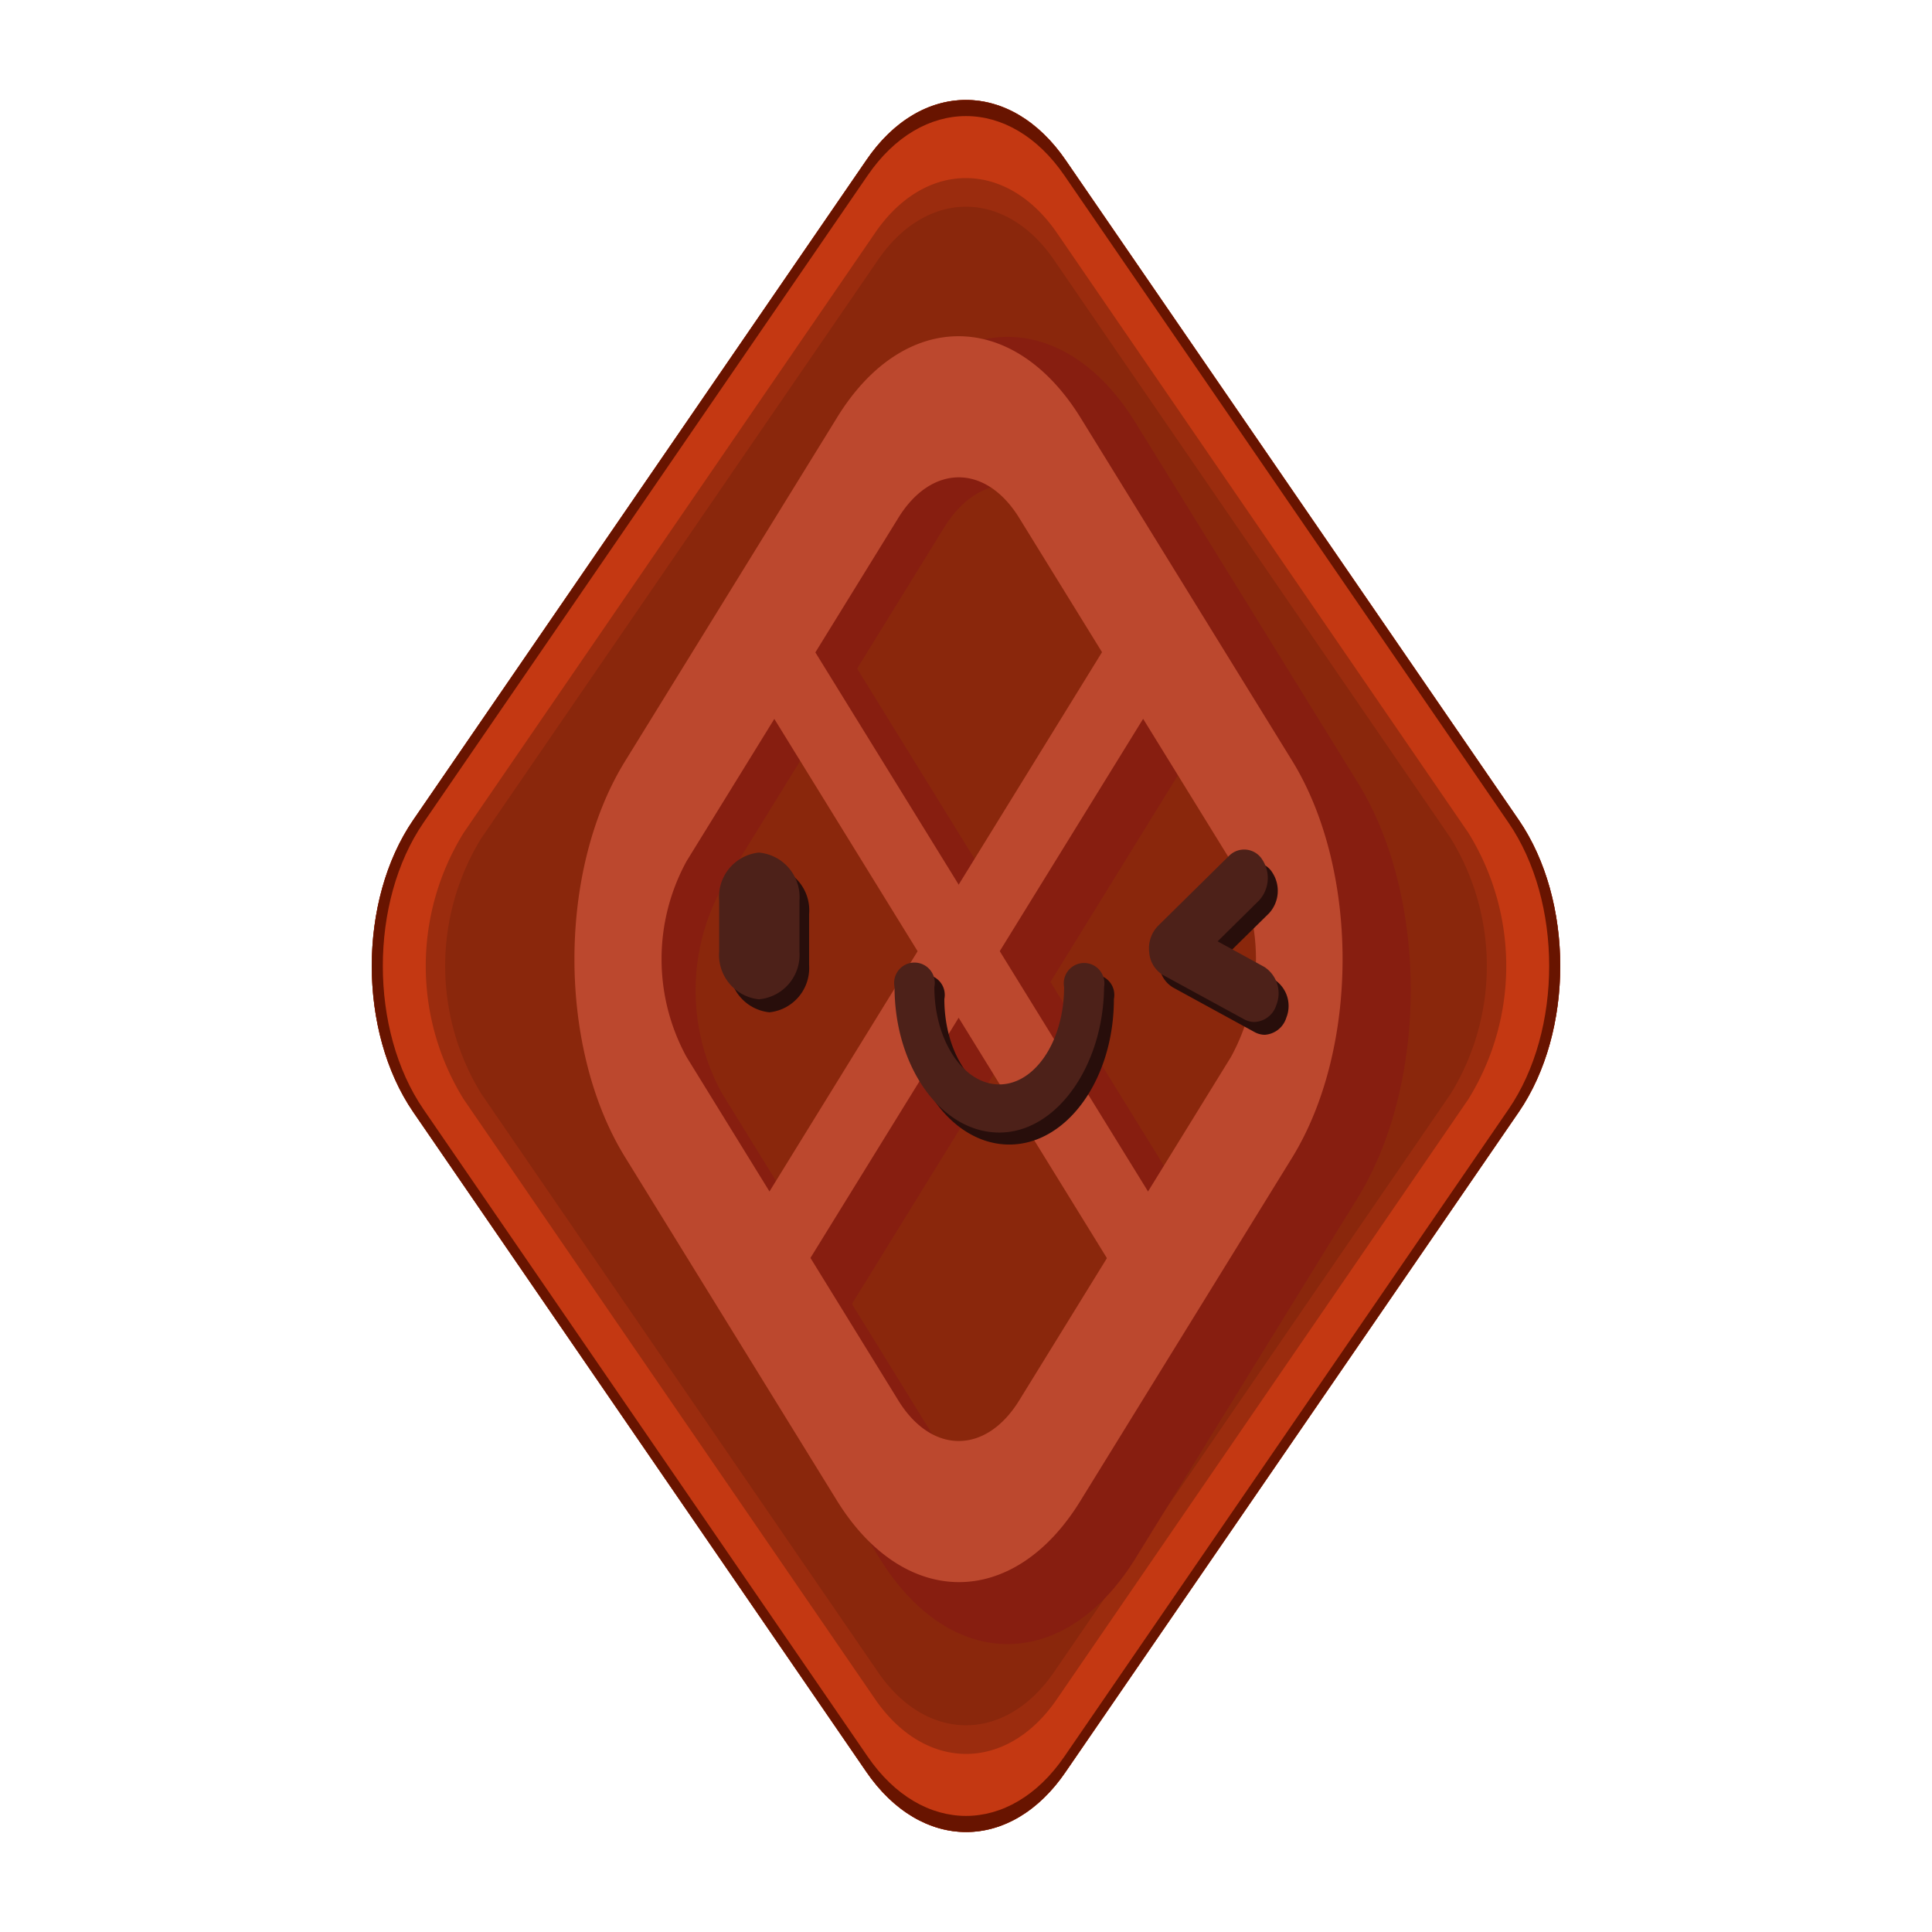 <svg viewBox="0 0 116 116" xmlns="http://www.w3.org/2000/svg"><path d="m52 106.36-27.18-39.58c-3.33-4.85-3.33-12.71 0-17.56l27.18-39.58c3.32-4.85 8.72-4.85 12 0l27.18 39.58c3.33 4.85 3.33 12.71 0 17.56l-27.18 39.58c-3.3 4.85-8.7 4.85-12 0z" fill="#8a270c"/><path d="m90 49.53-26.19-38.18c-3.21-4.68-8.41-4.68-11.62 0l-26.19 38.18a16.1 16.1 0 0 0 0 16.94l26.2 38.18c3.21 4.68 8.41 4.68 11.62 0l26.18-38.18a16.1 16.1 0 0 0 0-16.94zm-26.72 50.87c-2.92 4.25-7.64 4.25-10.56 0l-23.81-34.71a14.64 14.64 0 0 1 0-15.38l23.81-34.71c2.92-4.25 7.64-4.25 10.56 0l23.81 34.71a14.64 14.64 0 0 1 0 15.38z" fill="#9b2c0e"/><path d="m91.18 49.22-27.18-39.58c-3.32-4.85-8.72-4.85-12 0l-27.18 39.58c-3.33 4.85-3.33 12.71 0 17.56l27.18 39.58c3.32 4.85 8.72 4.85 12 0l27.18-39.58c3.33-4.85 3.33-12.71 0-17.56zm-27.71 52.78c-3 4.41-7.92 4.41-10.94 0l-24.69-36a15.19 15.19 0 0 1 0-16l24.69-36c3-4.41 7.92-4.41 10.94 0l24.69 36a15.19 15.19 0 0 1 0 16z" fill="#c43812"/><g fill="#871e10"><path d="m39.46 47 13.35-21.62c4.24-6.87 11.13-6.87 15.37 0l13.35 21.62c4.23 6.86 4.23 18 0 24.9l-13.35 21.66c-4.24 6.87-11.13 6.87-15.37 0l-13.35-21.64c-4.24-6.86-4.24-18.04 0-24.92zm24.84-15.33c-2.1-3.4-5.51-3.4-7.61 0l-13.35 21.64a12.83 12.83 0 0 0 0 12.32l13.35 21.64c2.1 3.4 5.51 3.4 7.61 0l13.35-21.64a12.89 12.89 0 0 0 0-12.32z"/><path d="m48.07 79.09a1.4 1.4 0 0 0 2.59 0l22.25-36.09a4.33 4.33 0 0 0 0-4.19 1.4 1.4 0 0 0 -2.59 0l-22.25 36.09a4.39 4.39 0 0 0 0 4.19z"/><path d="m48.07 38.84a4.39 4.39 0 0 0 0 4.19l22.25 36.06a1.4 1.4 0 0 0 2.59 0 4.33 4.33 0 0 0 0-4.19l-22.25-36.06a1.4 1.4 0 0 0 -2.59 0z"/></g><path d="m37.52 45.72 12.72-20.62c4-6.55 10.61-6.55 14.65 0l12.72 20.62c4 6.55 4 17.19 0 23.74l-12.72 20.62c-4 6.55-10.61 6.55-14.65 0l-12.72-20.62c-4.04-6.55-4.04-17.19 0-23.74zm23.67-14.63c-2-3.24-5.25-3.24-7.25 0l-12.72 20.62a12.26 12.26 0 0 0 0 11.75l12.72 20.63c2 3.24 5.25 3.24 7.25 0l12.72-20.63a12.26 12.26 0 0 0 0-11.75z" fill="#bc482e"/><path d="m45.73 76.29a1.32 1.32 0 0 0 2.46 0l21.21-34.37a4.16 4.16 0 0 0 0-4 1.33 1.33 0 0 0 -2.47 0l-21.2 34.38a4.16 4.16 0 0 0 0 3.99z" fill="#bc482e"/><path d="m45.73 37.93a4.16 4.16 0 0 0 0 4l21.2 34.37a1.33 1.33 0 0 0 2.47 0 4.16 4.16 0 0 0 0-4l-21.21-34.37a1.32 1.32 0 0 0 -2.46 0z" fill="#bc482e"/><path d="m91.18 49.22-27.18-39.58c-3.32-4.85-8.72-4.85-12 0l-27.18 39.58c-3.33 4.85-3.33 12.71 0 17.56l27.18 39.58c3.32 4.85 8.72 4.85 12 0l27.18-39.58c3.33-4.85 3.33-12.71 0-17.56zm-27.27 56.24c-3.26 4.76-8.56 4.76-11.82 0l-26.66-38.85c-3.26-4.75-3.26-12.47 0-17.22l26.66-38.85c3.26-4.76 8.56-4.76 11.82 0l26.66 38.85c3.26 4.75 3.26 12.47 0 17.22z" fill="#681400"/><path d="m46.2 60.78a2.67 2.67 0 0 1 -2.39-2.87v-3.07a2.68 2.68 0 0 1 2.39-2.84 2.67 2.67 0 0 1 2.38 2.88v3.07a2.67 2.67 0 0 1 -2.38 2.83z" fill="#280e0b"/><path d="m75.94 62.13a1.29 1.29 0 0 1 -.59-.15l-4.92-2.69a1.73 1.73 0 0 1 -.83-1.35 1.93 1.93 0 0 1 .52-1.57l4.28-4.22a1.28 1.28 0 0 1 2 .25 2 2 0 0 1 -.2 2.43l-2.5 2.46 2.82 1.53a1.89 1.89 0 0 1 .71 2.29 1.45 1.45 0 0 1 -1.29 1.02z" fill="#280e0b"/><path d="m60.6 68.72c-3.47 0-6.29-3.92-6.29-8.74a1.22 1.22 0 1 1 2.39 0c0 3.23 1.75 5.85 3.9 5.85s3.89-2.62 3.89-5.85a1.22 1.22 0 1 1 2.39 0c0 4.82-2.82 8.74-6.28 8.74z" fill="#280e0b"/><path d="m45.56 60a2.68 2.68 0 0 1 -2.38-2.88v-3.05a2.67 2.67 0 0 1 2.38-2.88 2.68 2.68 0 0 1 2.44 2.88v3.07a2.68 2.68 0 0 1 -2.44 2.86z" fill="#4d2119"/><path d="m75.31 61.36a1.26 1.26 0 0 1 -.59-.15l-4.93-2.69a1.74 1.74 0 0 1 -.79-1.35 1.94 1.94 0 0 1 .52-1.57l4.28-4.22a1.28 1.28 0 0 1 2 .25 2 2 0 0 1 -.2 2.43l-2.49 2.46 2.81 1.54a1.89 1.89 0 0 1 .71 2.29 1.43 1.43 0 0 1 -1.32 1.01z" fill="#4d2119"/><path d="m60 68c-3.47 0-6.29-3.92-6.29-8.74a1.22 1.22 0 1 1 2.39 0c0 3.23 1.75 5.85 3.9 5.85s3.89-2.62 3.89-5.85a1.22 1.22 0 1 1 2.4 0c-.04 4.74-2.86 8.74-6.29 8.74z" fill="#4d2119"/></svg>